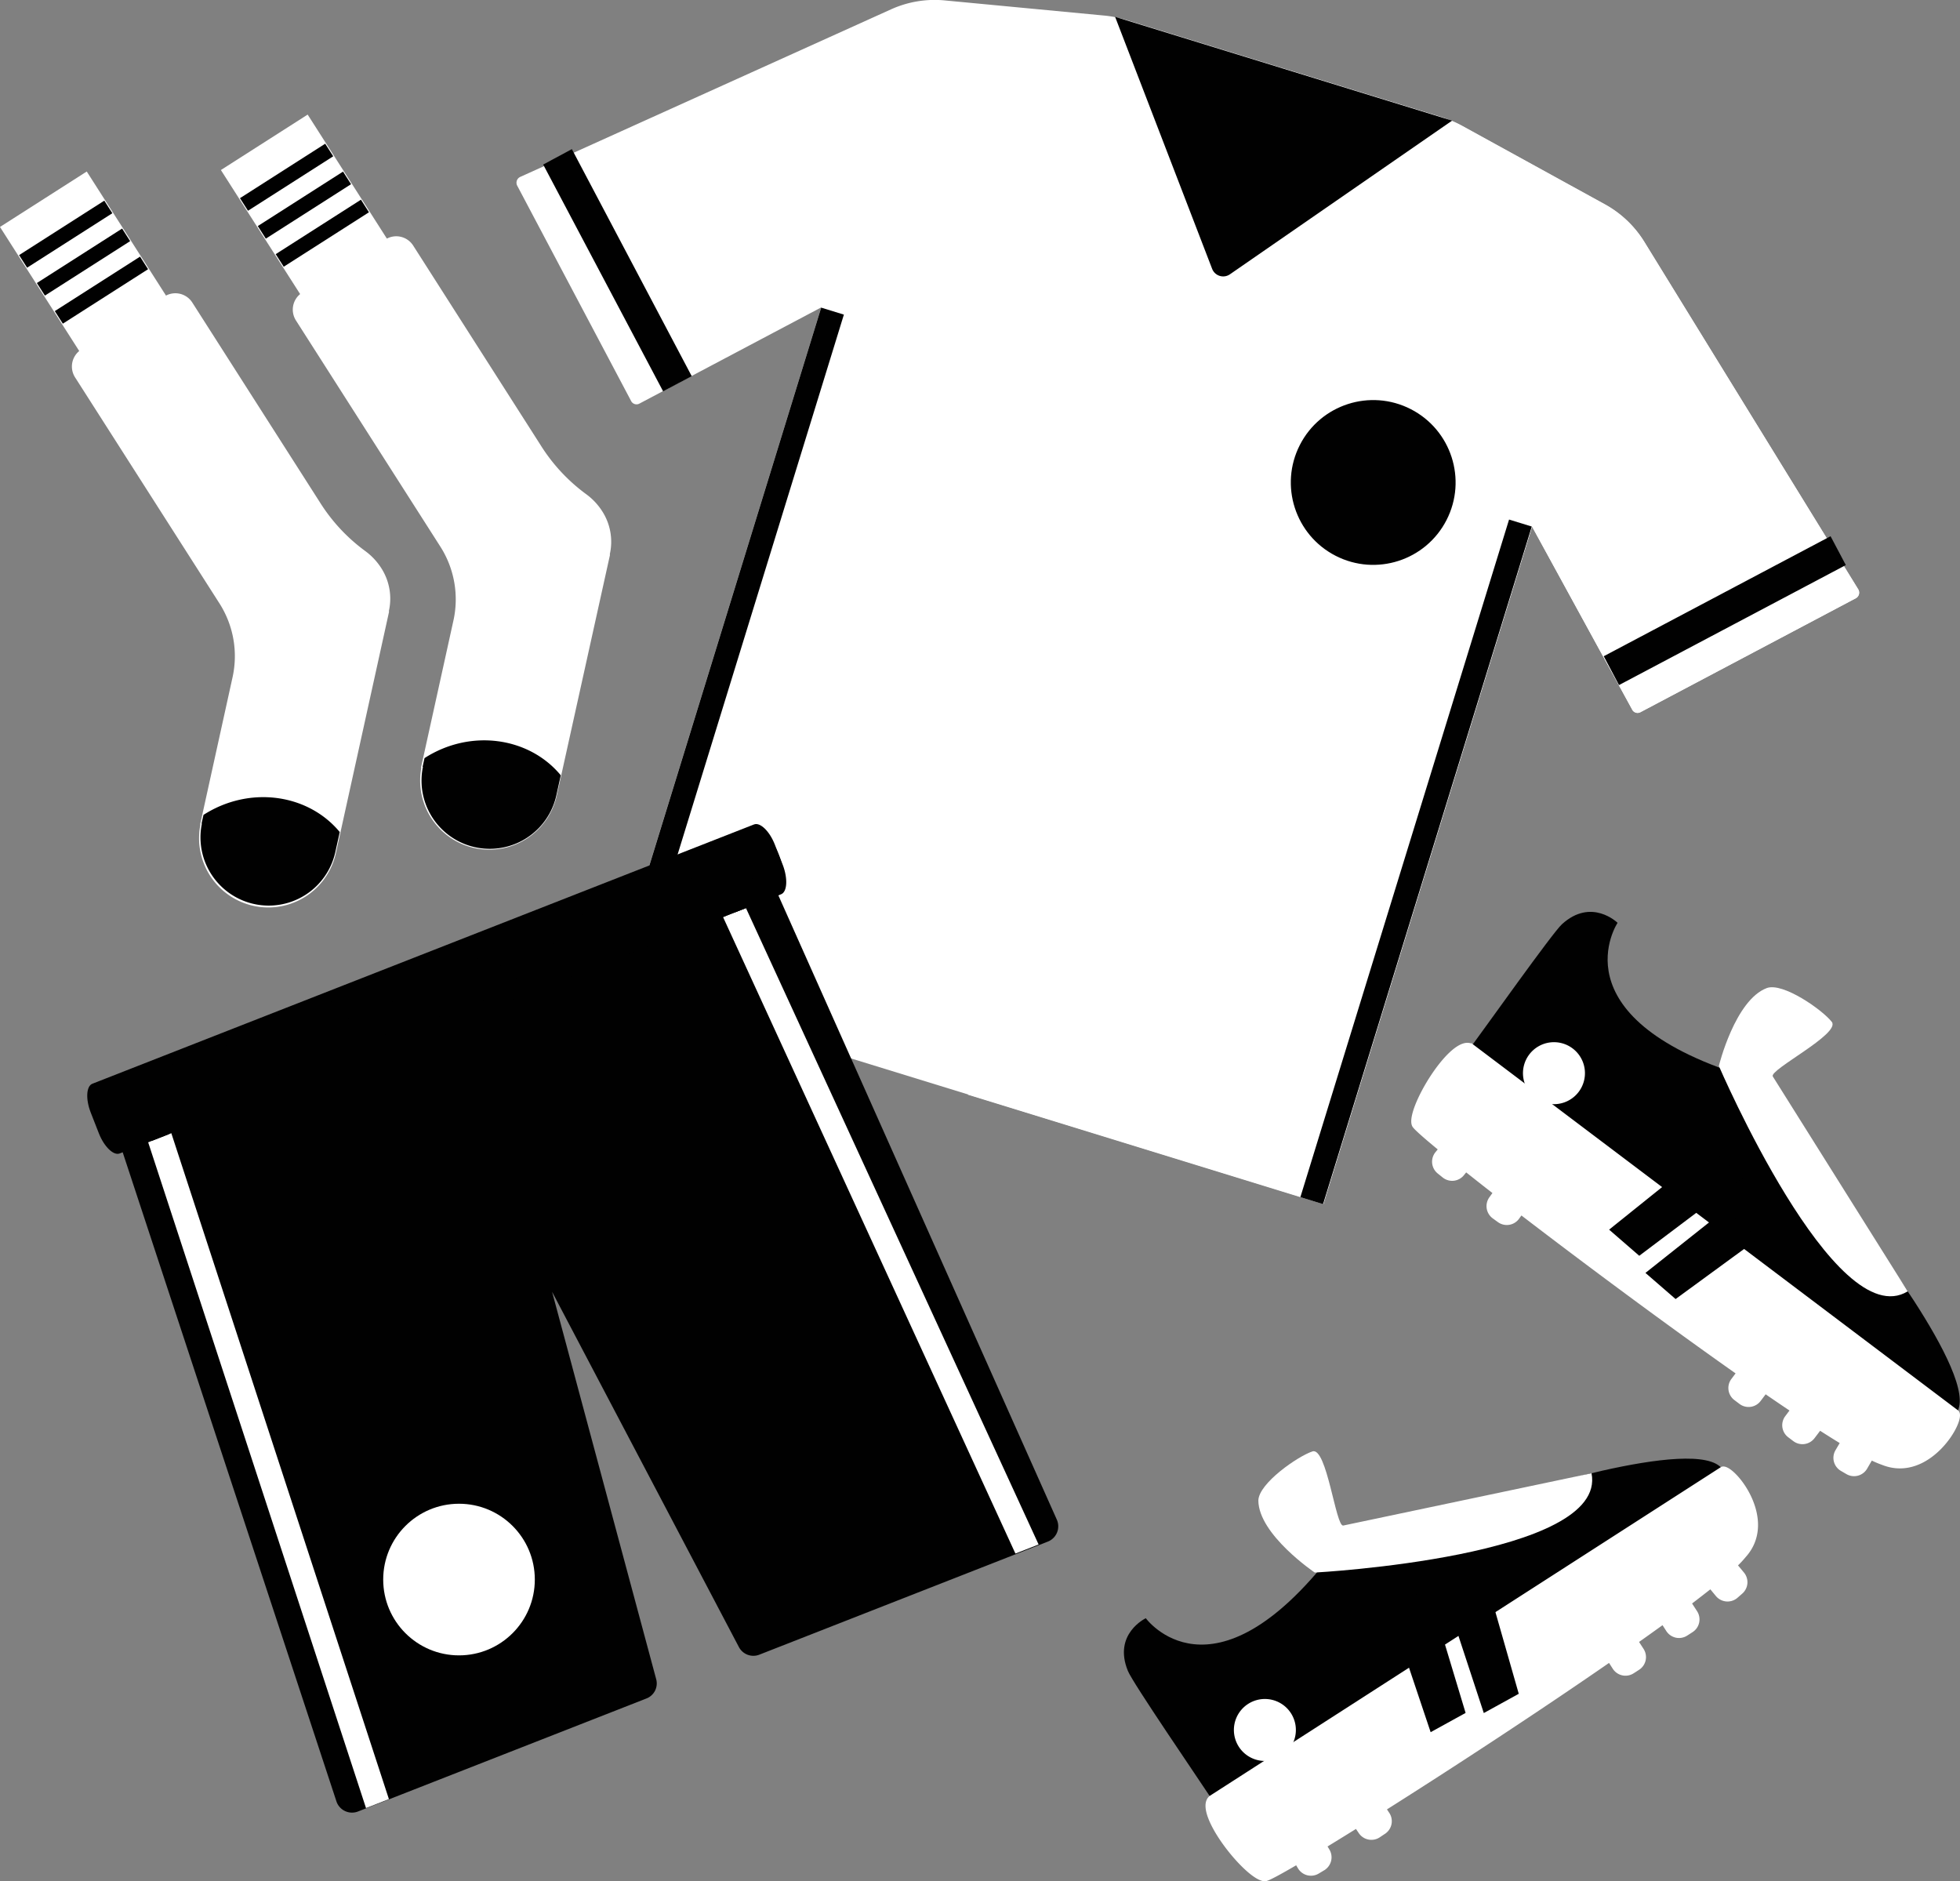 <svg xmlns="http://www.w3.org/2000/svg" viewBox="0 0 646.4 620.37"><rect x="0" y="0" width="646.4" height="620.37" fill="#808080" stroke="none"/><defs><style>.cls-1,.cls-3,.cls-5{fill:#fff;}.cls-2{fill:#010101;}.cls-3,.cls-5{stroke:#fff;stroke-miterlimit:10;}.cls-3{stroke-width:0.6px;}.cls-4{fill:#2b2c2b;}.cls-5{stroke-width:1.55px;}</style></defs><g id="Layer_2" data-name="Layer 2"><g id="Layer_1-2" data-name="Layer 1"><path class="cls-1" d="M612.83,194.38,542.24,79.63a35.26,35.26,0,0,0-13-12.3l-47-25.84a37.34,37.34,0,0,0-6.63-2.83L371.35,6.55a36.41,36.41,0,0,0-7.17-1.42l-52.67-5A34.87,34.87,0,0,0,293.82,3.1L171.56,58.34a2.11,2.11,0,0,0-1,2.86l37.56,71a2,2,0,0,0,2.8.87l59.92-31.7L202,324.81,436.47,397l68.8-223.36,33,60.31a2,2,0,0,0,2.8.86l71-37.56A2.11,2.11,0,0,0,612.83,194.38Z"/><path class="cls-1" d="M542.22,79.72a35.29,35.29,0,0,0-13-12.3l-47-25.84a37.34,37.34,0,0,0-6.63-2.83L423.44,22.69,319.22,361l117.22,36.11,68.83-223.45,33,60.31a2,2,0,0,0,2.8.86l71-37.56a2.1,2.1,0,0,0,.8-2.91Z"/><path class="cls-2" d="M423.35,22.67,478.9,39.78,405.62,90.46a3.91,3.91,0,0,1-5.86-1.8l-32-83.11Z"/><rect class="cls-2" x="526.51" y="196.01" width="84.63" height="10.76" transform="translate(-28.15 289.35) rotate(-27.88)"/><polygon class="cls-2" points="218.69 129.04 228.13 124.05 188.6 49.18 179.14 54.26 218.69 129.04"/><circle class="cls-2" cx="452.89" cy="159.13" r="27.17" transform="translate(104.85 489.72) rotate(-62.89)"/><rect class="cls-2" x="123.25" y="210.42" width="233.81" height="7.83" transform="translate(-35.38 380.74) rotate(-72.88)"/><rect class="cls-2" x="350.12" y="280.31" width="233.81" height="7.83" transform="translate(57.9 646.87) rotate(-72.88)"/><path class="cls-2" d="M182.08,426l61.6,117.13a5.39,5.39,0,0,0,6.67,2.55l95.23-37.32a5.41,5.41,0,0,0,3-7.14L251.23,283,36.33,367.44,111,594.17a5.42,5.42,0,0,0,7,3.22l95.23-37.31a5.32,5.32,0,0,0,3.16-6.41Z"/><polygon class="cls-1" points="240.49 287.44 232.94 290.4 334.88 512.31 342.53 509.32 240.49 287.44"/><polygon class="cls-1" points="44.76 364.14 52.4 361.14 128.26 593.28 120.71 596.24 44.76 364.14"/><circle class="cls-1" cx="151.38" cy="520.88" r="25"/><path class="cls-2" d="M257.6,294.9,39.47,380.37c-2,.79-5.12-2.2-6.85-6.6l-2.7-6.9c-1.72-4.4-1.48-8.7.54-9.49l218.22-85.51c2-.79,5.11,2.2,6.84,6.6l2.7,6.9C259.86,289.81,259.62,294.1,257.6,294.9Z"/><path class="cls-2" d="M247.17,272.68,138.68,315.2,147.61,338,256.1,295.48c2.9-1.13,3.25-7.24.77-13.56S250.07,271.55,247.17,272.68Z"/><rect class="cls-2" x="36.55" y="354.92" width="6.13" height="24.48" transform="translate(-131.22 39.76) rotate(-21.4)"/><rect class="cls-2" x="45.33" y="351.48" width="6.13" height="24.48" transform="translate(-129.36 42.73) rotate(-21.4)"/><rect class="cls-2" x="54.03" y="348.07" width="6.13" height="24.48" transform="translate(-127.52 45.66) rotate(-21.4)"/><rect class="cls-2" x="62.81" y="344.63" width="6.13" height="24.48" transform="translate(-125.66 48.63) rotate(-21.4)"/><rect class="cls-2" x="71.6" y="341.19" width="6.13" height="24.48" transform="translate(-123.79 51.6) rotate(-21.4)"/><rect class="cls-2" x="80.29" y="337.78" width="6.13" height="24.48" transform="translate(-121.95 54.54) rotate(-21.4)"/><rect class="cls-2" x="89.08" y="334.34" width="6.13" height="24.48" transform="translate(-120.09 57.51) rotate(-21.4)"/><rect class="cls-2" x="97.78" y="330.93" width="6.13" height="24.48" transform="translate(-118.25 60.44) rotate(-21.4)"/><rect class="cls-2" x="106.56" y="327.48" width="6.13" height="24.48" transform="translate(-116.39 63.41) rotate(-21.4)"/><rect class="cls-2" x="115.26" y="324.08" width="6.13" height="24.48" transform="translate(-114.54 66.35) rotate(-21.4)"/><rect class="cls-2" x="124.04" y="320.63" width="6.13" height="24.48" transform="translate(-112.68 69.32) rotate(-21.4)"/><rect class="cls-2" x="132.74" y="317.23" width="6.13" height="24.48" transform="translate(-110.84 72.26) rotate(-21.4)"/><rect class="cls-2" x="141.53" y="313.78" width="6.13" height="24.48" transform="translate(-108.98 75.22) rotate(-21.4)"/><rect class="cls-2" x="150.22" y="310.38" width="6.13" height="24.48" transform="translate(-107.14 78.16) rotate(-21.4)"/><rect class="cls-2" x="159.01" y="306.93" width="6.13" height="24.48" transform="translate(-105.27 81.13) rotate(-21.4)"/><rect class="cls-2" x="167.71" y="303.53" width="6.13" height="24.48" transform="translate(-103.43 84.07) rotate(-21.4)"/><rect class="cls-2" x="176.49" y="300.08" width="6.13" height="24.48" transform="translate(-101.57 87.03) rotate(-21.4)"/><rect class="cls-2" x="185.19" y="296.68" width="6.13" height="24.48" transform="translate(-99.73 89.97) rotate(-21.4)"/><rect class="cls-2" x="193.97" y="293.23" width="6.13" height="24.48" transform="translate(-97.87 92.94) rotate(-21.4)"/><rect class="cls-2" x="202.67" y="289.83" width="6.13" height="24.48" transform="translate(-96.02 95.88) rotate(-21.4)"/><rect class="cls-2" x="211.45" y="286.38" width="6.13" height="24.48" transform="translate(-94.16 98.85) rotate(-21.4)"/><rect class="cls-2" x="220.15" y="282.98" width="6.13" height="24.48" transform="translate(-92.32 101.78) rotate(-21.4)"/><rect class="cls-2" x="228.94" y="279.53" width="6.13" height="24.48" transform="translate(-90.46 104.75) rotate(-21.4)"/><rect class="cls-2" x="237.72" y="276.09" width="6.13" height="24.48" transform="translate(-88.6 107.72) rotate(-21.4)"/><rect class="cls-2" x="237.72" y="276.09" width="6.13" height="24.48" transform="translate(-88.6 107.72) rotate(-21.4)"/><rect class="cls-2" x="246.42" y="272.68" width="6.13" height="24.48" transform="translate(-86.75 110.66) rotate(-21.4)"/><rect class="cls-3" x="10.84" y="62.14" width="33.36" height="48.5" transform="translate(-42.18 28.4) rotate(-32.57)"/><rect class="cls-2" x="4.99" y="74.76" width="33.36" height="4.92" transform="translate(-38.16 23.81) rotate(-32.57)"/><rect class="cls-2" x="10.86" y="83.96" width="33.36" height="4.92" transform="translate(-42.19 28.42) rotate(-32.57)"/><rect class="cls-2" x="16.78" y="93.22" width="33.36" height="4.92" transform="translate(-46.25 33.06) rotate(-32.57)"/><path class="cls-3" d="M125.43,187.41a20.62,20.62,0,0,0-5.09-5.41,58.68,58.68,0,0,1-15.12-16.24L63.14,99.89A6.32,6.32,0,0,0,54.44,98L26.91,115.55A6.33,6.33,0,0,0,25,124.26l47.58,74.48a32.65,32.65,0,0,1,4.37,24.84l-10.57,48,.1,0a22.5,22.5,0,0,0,44,9.68h0L128,201.73l-.08-.13A18.33,18.33,0,0,0,125.43,187.41Z"/><path class="cls-2" d="M67.11,268.72h0l-.64,2.87.11,0a22.5,22.5,0,0,0,43.94,9.69h0l1.53-6.9C101.59,261.74,82.26,259,67.11,268.72Z"/><rect class="cls-3" x="83.7" y="43.37" width="33.36" height="48.5" transform="translate(-20.62 64.67) rotate(-32.57)"/><rect class="cls-2" x="77.84" y="55.99" width="33.36" height="4.92" transform="translate(-16.6 60.07) rotate(-32.57)"/><rect class="cls-2" x="83.72" y="65.19" width="33.36" height="4.92" transform="translate(-20.63 64.68) rotate(-32.57)"/><rect class="cls-2" x="89.63" y="74.45" width="33.36" height="4.92" transform="translate(-24.69 69.32) rotate(-32.57)"/><path class="cls-3" d="M198.29,168.65a20.5,20.5,0,0,0-5.1-5.41A58.88,58.88,0,0,1,178.07,147L136,81.12a6.32,6.32,0,0,0-8.7-1.92L99.76,96.78a6.34,6.34,0,0,0-1.92,8.71L145.42,180a32.64,32.64,0,0,1,4.38,24.84l-10.58,48,.11,0a22.5,22.5,0,0,0,43.94,9.69h0L200.86,183l-.08-.13A18.29,18.29,0,0,0,198.29,168.65Z"/><path class="cls-2" d="M140,250h0l-.63,2.87.11,0a22.5,22.5,0,0,0,43.94,9.69h0l1.52-6.9C174.45,243,155.12,240.27,140,250Z"/><path class="cls-2" d="M439.42,512.3c4.36-2.91,56-18.22,56-18.22s64.25-21.14,72.59-9.65c3.16,2.69,10.66,16.09,1.71,25.83-42.89,41.58-113,82.8-128.86,90.24-31.91,23.19-37.2-4.65-40.95-6.8-4.6-7-26.47-38.92-27.94-42.7-5-12.22,5.91-17.37,5.91-17.37S399.71,563.59,439.42,512.3Z"/><path class="cls-1" d="M415,494.83c.09-5.69,13.14-14.69,17.86-16.21s7.68,24.9,10.13,24.45l81.89-17.25c5.44,27.6-91.28,32.75-91.28,32.75S415.09,506.07,415,494.83Z"/><path class="cls-1" d="M425.72,564.91a10.22,10.22,0,1,1-14.13-3A10.22,10.22,0,0,1,425.72,564.91Z"/><path class="cls-4" d="M568,484.43c6.64,14.18-.43,23.76-.43,23.76-10.78,14-150.51,101.11-152.65,101-4.46-.25-13.18-12.4-15.46-16.42-5.88,4.42,12.4,27.2,17.8,26.83.8-.06,4.61-2.1,10.47-5.54l1,1.67a4.2,4.2,0,0,0,5.78,1.44l1.8-1.08a4.21,4.21,0,0,0,1.44-5.78l-1-1.66c3.26-2,6.83-4.19,10.65-6.57l1.36,2a4.22,4.22,0,0,0,5.84,1.16l1.75-1.17a4.19,4.19,0,0,0,1.16-5.83l-1.19-1.79c22.58-14.26,51-32.85,74.54-49.16l1.68,2.61a4.2,4.2,0,0,0,5.82,1.24l1.77-1.14a4.21,4.21,0,0,0,1.25-5.82l-1.89-2.92c3.15-2.22,6.13-4.36,9-6.43l1.7,2.63a4.2,4.2,0,0,0,5.82,1.25l1.77-1.14a4.21,4.21,0,0,0,1.25-5.82L557,528.59q3.93-3,7.18-5.56l2.31,2.79a4.22,4.22,0,0,0,5.93.56L574,525a4.22,4.22,0,0,0,.56-5.93l-2.43-2.93a31.27,31.27,0,0,0,3-3.18C585.93,501,571.13,483.2,568,484.43Z"/><path class="cls-5" d="M568,484.43,399.37,592.88c-5.47,4.67,12.54,27.07,17.9,26.71.8-.06,4.61-2.1,10.47-5.54l1,1.67a4.2,4.2,0,0,0,5.78,1.44l1.8-1.08a4.21,4.21,0,0,0,1.44-5.78l-1-1.66c3.26-2,6.83-4.19,10.65-6.57l1.36,2a4.22,4.22,0,0,0,5.84,1.16l1.75-1.17a4.19,4.19,0,0,0,1.16-5.83l-1.19-1.79c22.58-14.26,51-32.85,74.54-49.16l1.68,2.61a4.2,4.2,0,0,0,5.82,1.24l1.77-1.14a4.21,4.21,0,0,0,1.25-5.82l-1.89-2.92c3.15-2.22,6.13-4.36,9-6.43l1.7,2.63a4.2,4.2,0,0,0,5.82,1.25l1.77-1.14a4.21,4.21,0,0,0,1.25-5.82L557,528.59q3.93-3,7.18-5.56l2.31,2.79a4.22,4.22,0,0,0,5.93.56L574,525a4.22,4.22,0,0,0,.56-5.93l-2.43-2.93a31.27,31.27,0,0,0,3-3.18C585.93,501,571.13,483.2,568,484.43ZM402.48,597.33c-.93-1.29-1.72-2.48-2.33-3.44A14.73,14.73,0,0,1,402.48,597.33Zm10,10.89a15.39,15.39,0,0,0,2.55.93l-.13,0A5.44,5.44,0,0,1,412.51,608.22Z"/><polygon class="cls-2" points="489.35 564.9 500.88 558.55 491.57 525.96 478.92 533.16 489.35 564.9"/><polygon class="cls-2" points="471.82 571.21 483.35 564.86 470.91 523.6 458.26 530.79 471.82 571.21"/><path class="cls-2" d="M574.76,354.72C579,357.81,611.21,401,611.21,401s42,53,34.14,64.78c-1.43,3.89-11.41,15.56-23.64,10.53C567.86,450.42,505,398.9,492.49,386.56c-32.79-21.93-8.5-36.52-7.77-40.79,5-6.74,27.37-38.28,30.41-41,9.75-8.88,18.34-.46,18.34-.46S512.9,335.19,574.76,354.72Z"/><path class="cls-1" d="M582.72,325.81c5.37-1.89,18.33,7.25,21.39,11.16s-20.72,15.8-19.45,18l44.49,70.87c-24,14.64-62.28-74.33-62.28-74.33S572.19,329.74,582.72,325.81Z"/><path class="cls-1" d="M520.65,360.05a10.22,10.22,0,1,1-2-14.31A10.22,10.22,0,0,1,520.65,360.05Z"/><path class="cls-4" d="M645.35,465.76c-11,11.13-22.44,7.81-22.44,7.81C606.06,468.28,476,367.28,475.38,365.23c-1.31-4.28,7.09-16.66,10.07-20.19-6.18-4-21.24,21-19,26,.33.74,3.57,3.61,8.82,7.92L474,380.45a4.21,4.21,0,0,0,.64,5.92l1.64,1.32a4.21,4.21,0,0,0,5.92-.65l1.22-1.51c3,2.37,6.29,5,9.85,7.73l-1.44,2a4.22,4.22,0,0,0,.93,5.89l1.7,1.23a4.21,4.21,0,0,0,5.88-.92l1.26-1.74c21.19,16.26,48.45,36.51,71.89,53l-1.86,2.47a4.2,4.2,0,0,0,.84,5.89l1.68,1.27a4.2,4.2,0,0,0,5.89-.84l2.09-2.78c3.17,2.19,6.21,4.25,9.15,6.22l-1.89,2.51a4.21,4.21,0,0,0,.84,5.89l1.68,1.27a4.22,4.22,0,0,0,5.9-.84l2.28-3c2.75,1.77,5.33,3.39,7.69,4.82L606,478.63a4.2,4.2,0,0,0,1.52,5.75l1.82,1.06a4.21,4.21,0,0,0,5.76-1.52l1.91-3.29a32.17,32.17,0,0,0,4,1.72C636,488.31,647.58,468.26,645.35,465.76Z"/><path class="cls-5" d="M645.35,465.76,485.3,345c-6.27-3.52-21.07,21.12-18.88,26,.33.74,3.57,3.61,8.82,7.92L474,380.45a4.21,4.21,0,0,0,.64,5.92l1.64,1.32a4.21,4.21,0,0,0,5.92-.65l1.22-1.51c3,2.37,6.29,5,9.85,7.73l-1.44,2a4.22,4.22,0,0,0,.93,5.89l1.7,1.23a4.21,4.21,0,0,0,5.88-.92l1.26-1.74c21.19,16.26,48.45,36.51,71.89,53l-1.86,2.47a4.2,4.2,0,0,0,.84,5.89l1.68,1.27a4.2,4.2,0,0,0,5.89-.84l2.09-2.78c3.17,2.19,6.21,4.25,9.15,6.22l-1.89,2.51a4.21,4.21,0,0,0,.84,5.89l1.68,1.27a4.22,4.22,0,0,0,5.9-.84l2.28-3c2.75,1.77,5.33,3.39,7.69,4.82L606,478.63a4.2,4.2,0,0,0,1.52,5.75l1.82,1.06a4.21,4.21,0,0,0,5.76-1.52l1.91-3.29a32.17,32.17,0,0,0,4,1.72C636,488.31,647.58,468.26,645.35,465.76ZM482.19,349.44c.9-1.31,1.74-2.47,2.44-3.37A14.87,14.87,0,0,1,482.19,349.44Zm-6.74,13.18a15.35,15.35,0,0,0,0,2.71l-.08-.1A5.43,5.43,0,0,1,475.45,362.62Z"/><polygon class="cls-2" points="542.66 419.76 552.6 428.38 579.96 408.38 568.83 398.99 542.66 419.76"/><polygon class="cls-2" points="530.68 405.49 540.62 414.11 575.04 388.18 563.92 378.79 530.68 405.49"/></g></g></svg>